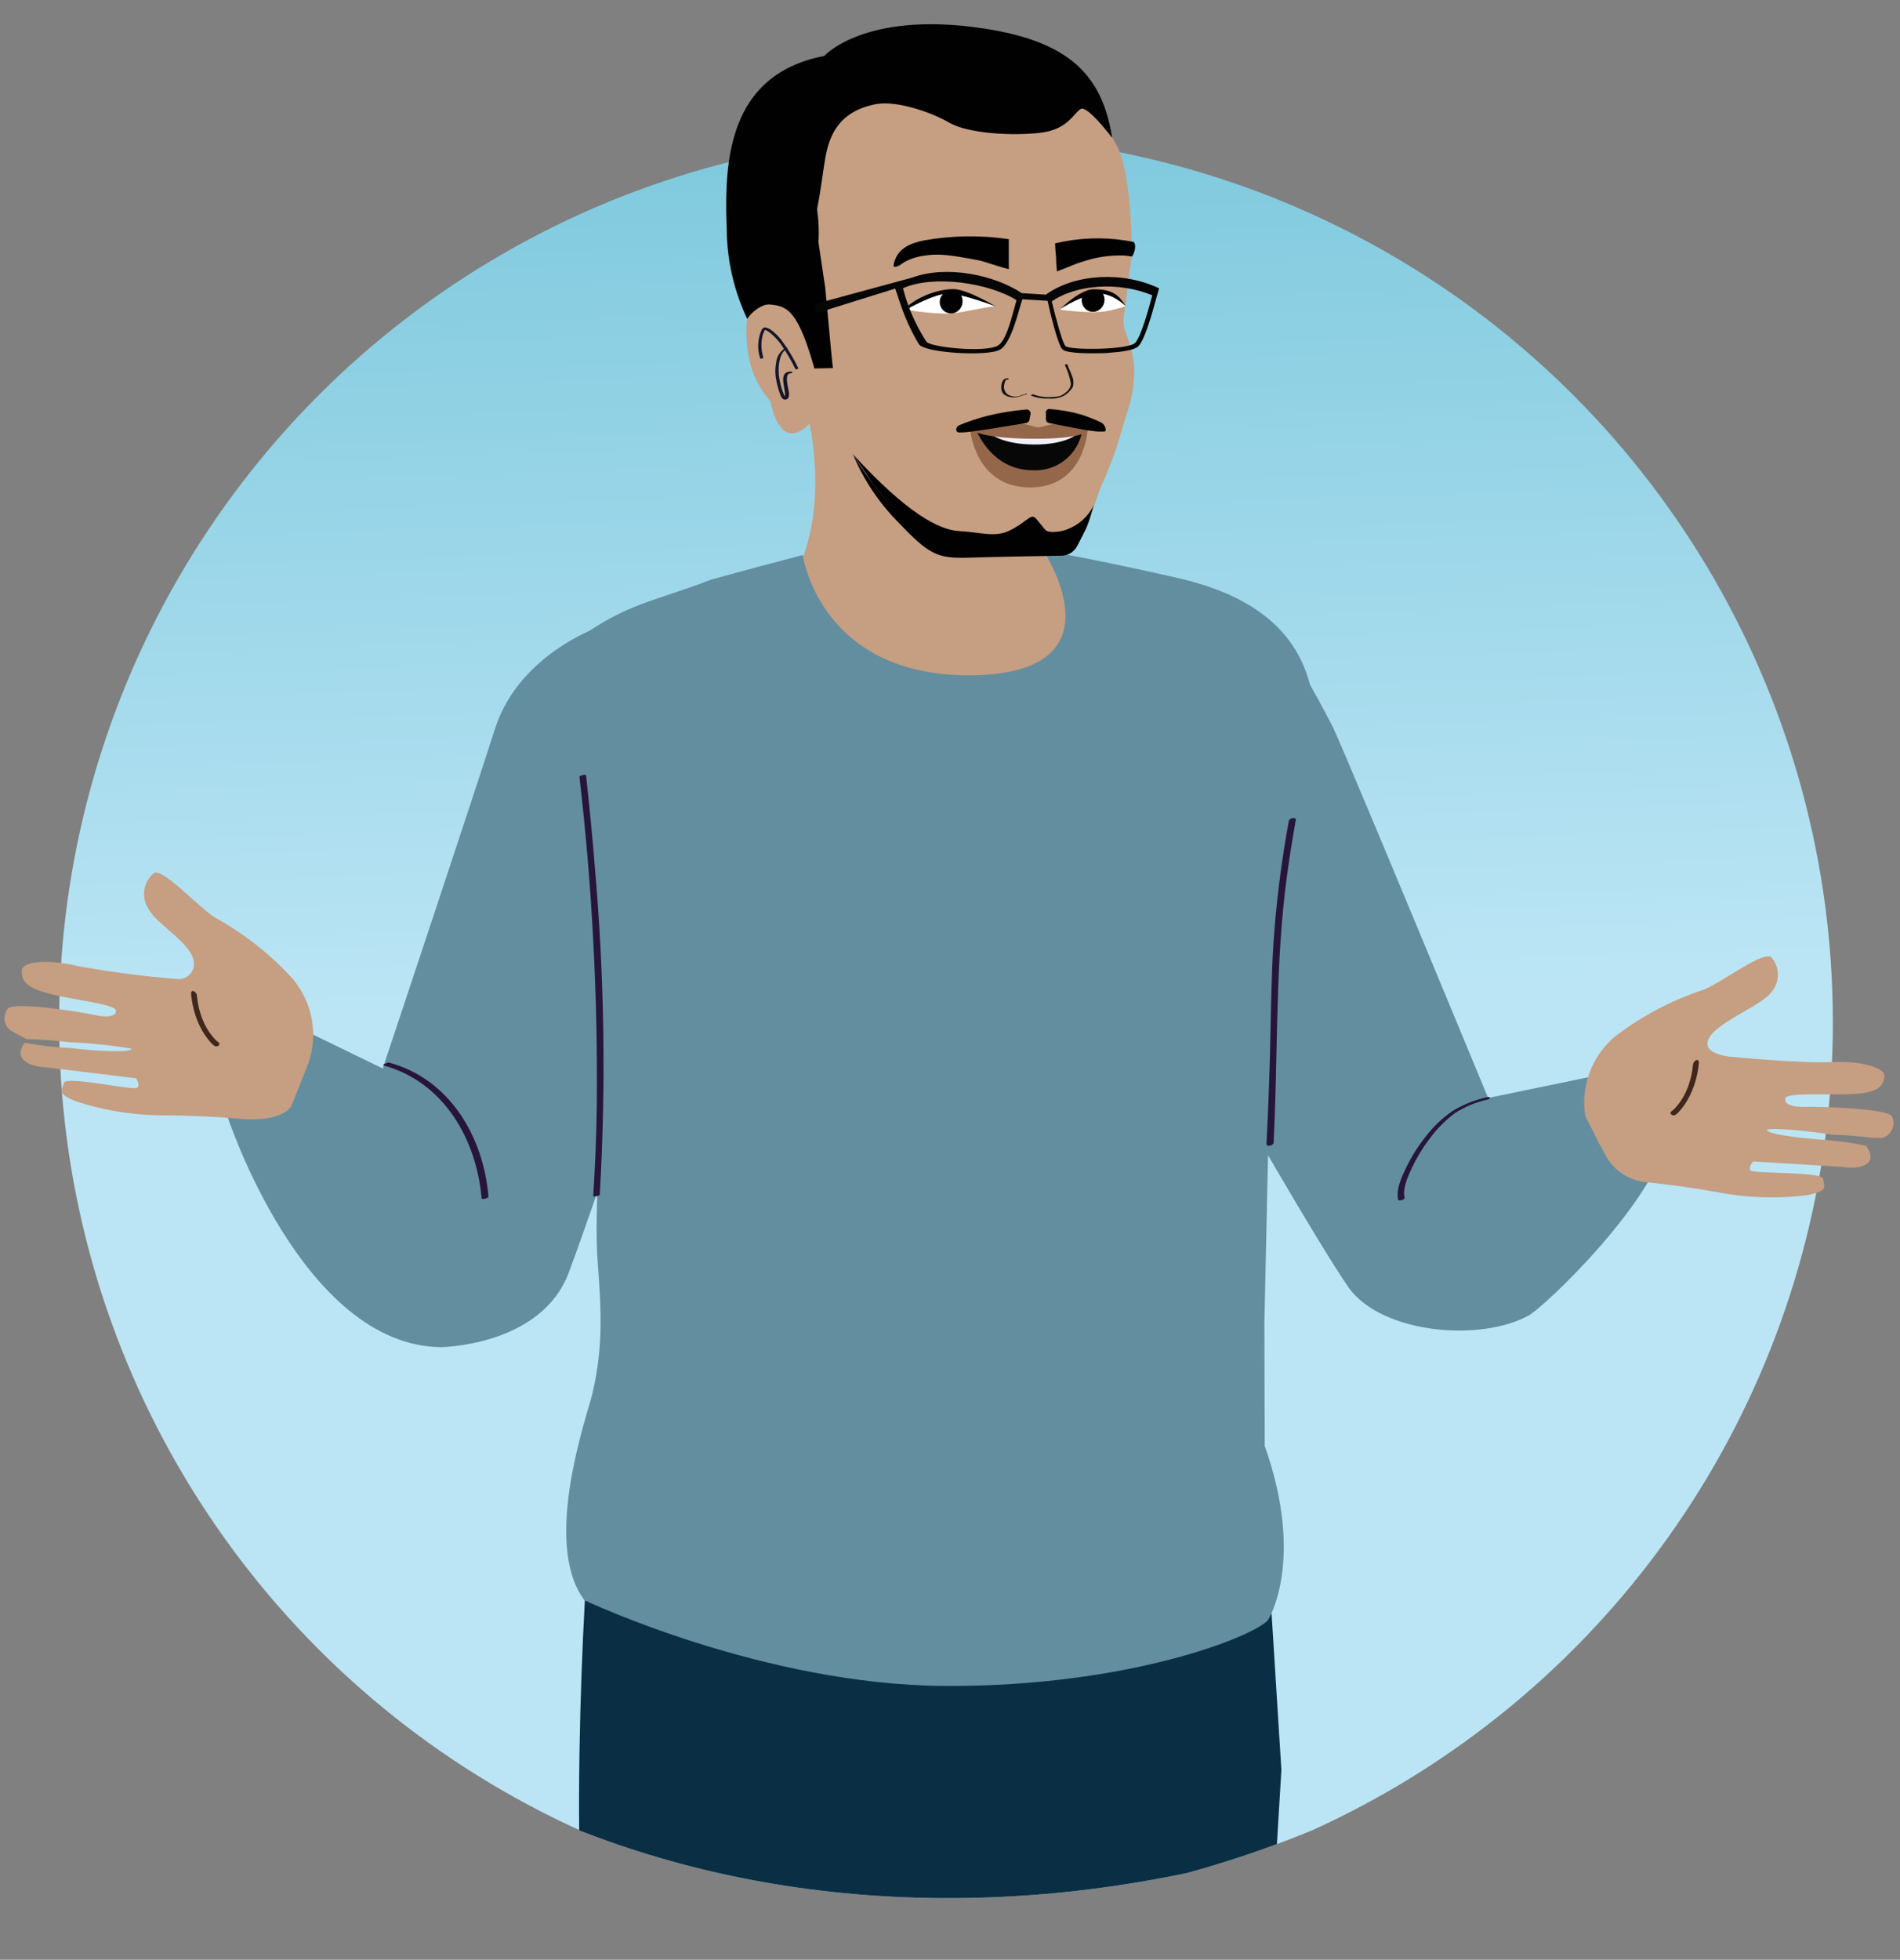 <?xml version="1.0" encoding="UTF-8"?>
<svg id="Layer_4" data-name="Layer 4" xmlns="http://www.w3.org/2000/svg" xmlns:xlink="http://www.w3.org/1999/xlink" viewBox="0 0 292.89 301.99">
  <rect x="0" y="0" width="292.89" height="301.99" fill="#808080" stroke="none"/>
  <defs>
    <style>
      .cls-1 {
        fill: none;
      }

      .cls-2 {
        fill: #070707;
      }

      .cls-3 {
        fill: #825739;
      }

      .cls-4 {
        fill: #3f271d;
      }

      .cls-5 {
        fill: #010101;
      }

      .cls-6 {
        fill: #ddad6f;
      }

      .cls-7 {
        fill: #c69e81;
      }

      .cls-8 {
        fill: #638e9f;
      }

      .cls-9 {
        fill: #27153c;
      }

      .cls-10 {
        fill: url(#linear-gradient);
      }

      .cls-11 {
        fill: #f1eef7;
      }

      .cls-12 {
        fill: #496f73;
      }

      .cls-13 {
        fill: #060606;
      }

      .cls-14 {
        fill: #0a2f44;
      }

      .cls-15 {
        fill: #fff;
      }

      .cls-16 {
        fill: #14162a;
      }

      .cls-17 {
        fill: #161412;
      }

      .cls-18 {
        fill: #94674b;
      }

      .cls-19 {
        clip-path: url(#clippath);
      }
    </style>
    <clipPath id="clippath">
      <path class="cls-1" d="M282.99,130.73c-9.81-49.55-45.56-89.97-93.53-105.76v-1.56c.38-23.66-18.49-43.14-42.14-43.52-23.66-.38-43.14,18.49-43.52,42.14,0,.46,0,.92,0,1.38v1.04C62.45,37.51,29.48,68.99,14.52,109.69c-23.64.81-42.15,20.62-41.34,44.26.72,21.18,16.82,38.64,37.87,41.08,20.53,74.43,94.42,109.82,171.95,93.59,40.02-11.04,73.06-35.29,90.18-73.11h1.25c23.66-.02,42.82-19.22,42.8-42.88-.02-20.33-14.32-37.84-34.23-41.92h0Z"/>
    </clipPath>
    <linearGradient id="linear-gradient" x1="145.68" y1="152.9" x2="136.41" y2="-120.36" gradientUnits="userSpaceOnUse">
      <stop offset="0" stop-color="#bbe5f5"/>
      <stop offset=".55" stop-color="#77c5da"/>
    </linearGradient>
  </defs>
  <g class="cls-19">
    <circle class="cls-10" cx="145.83" cy="157.53" r="136.71"/>
    <path class="cls-7" d="M124.49,63.88c.92,3.94,1.31,7.99,1.16,12.03-.36,9.68-4.33,14.9-4.33,14.9l13.55,49.29,36.55-46.07s-10.07-6.97-10.45-8.85-.63-14.58-.63-14.58"/>
    <path class="cls-14" d="M91.8,231.9c-.48-9.68-4.06,41.35-1.79,68.24,5.82,68.37,17.17,183.63,17.17,183.63l7.3,1.33c4.67.85,9.45.88,14.12.1l10.37-1.16,6.35-180.17s.53,12.61.53,14.91c0,.97,2.12,57.29,1.8,62.06-1.06,17.73-.89,102.35-.89,102.35l12.12,3.17c3.99.63,8.06.63,12.05,0l12.7-2.98,7.08-97.96,6.82-112.68-2.51-39.93-21.41,8.71-81.81-9.61Z"/>
    <path class="cls-8" d="M194.96,222.76l-.05-18.97.85-38.93c4.68,7.88,10.76,14.81,15.06,17.76,1.9-17.65.37-35.33,1.48-53.05l-10.22-23.46c-2.29-10.04-10.58-14.65-20.01-16.93-1.79-.42-21.16-4.75-21.09-4.05,0,0,12.4,18.65-11.12,18.93-23.52.28-26.11-18.53-26.11-18.53l-6.72,1.77-7.41,2.02c-8.94,3.46-13.12,3.63-20.85,9.38-1.99,2.04-3.81,4.24-5.45,6.58-.29.91-.33,1.89-.12,2.82,2.84,20.35,5.82,38.43,8.65,58.79,1.06,7.99-.32,19.47.28,27.51.54,7.19.9,12.96-.77,20.19-.76,3.33-7.92,23.11-1.27,32,0,0,27.63,13.11,55.73,13.21,28.1.11,47.23-7.55,49.61-10.1.02.01,5.85-9.07-.48-26.92Z"/>
    <polygon class="cls-12" points="198.09 165.52 199.65 122.48 199.26 167.45 198.09 165.52"/>
    <path class="cls-8" d="M94.14,96.05c-.9,0-14.03,4.39-17.83,16.24-3.8,11.85-17.31,52.36-17.31,52.36l-13.75-6.68-10.24,13.93s11.53,35.4,32.9,35.69c0,0,15.53-.12,19.78-11.52,4.25-11.4,12.12-35.24,12.12-35.24l-5.68-64.79Z"/>
    <path class="cls-8" d="M196.02,96c3.47,5.15,6.63,10.52,9.45,16.06,1.94,4,23.93,57.13,23.93,57.13l20.48-4.23,6.99,6.21c3.09,7.89-13.75,25.47-19.95,30.61-.36.3-.74.58-1.13.85-7.34,4.18-22.61,2.97-27.84-4.14-5.29-7.68-18.41-30.77-18.41-30.77l1.27-38.48,5.22-33.23Z"/>
    <path class="cls-7" d="M45.3,151.03c-3.49-3.88-7.62-7.15-12.2-9.66-2.76-1.79-8.2-7.86-9.43-6.78-1.6,1.36-1.94,3.71-.77,5.46,1.21,2.5,7.32,5.58,6.99,8.7-.11,1.28-1.24,2.23-2.52,2.12-.01,0-.03,0-.04,0h0c-5.14-.41-10.25-1.08-15.33-2-4.46-1.06-8.65-.83-8.65.76s.72,2.58,4.41,3.53,9.83,1.57,10.08,2.48-1.16,1.26-3.31.76-12.46-2.12-13.34-.96c-.8,1.03-.62,2.51.4,3.32.11.08.22.16.34.22l2.17,1.14c2.22.05,4.44.21,6.64.49,3.19.12,6.37.45,9.52.98.15.65-5.04.43-9.61-.11-2.3-.09-4.58-.36-6.83-.81-.44.6-1.06,1.67-.3,2.53,1.06,1.27,3.71,1.29,3.71,1.29l13.75,1.67s.66.94.18,1.45-11.04-1.89-11.3-.75c-.25,1.14-1.27,1.57,1.82,2.84,4.55,1.49,9.31,2.22,14.1,2.17,3.77.03,7.54.21,11.3.54,2.45.22,6.36.09,7.81-1.9l2.66-6.67c1.51-4.38.65-9.22-2.27-12.81Z"/>
    <path class="cls-9" d="M92.46,184.04c.97-16.83.71-33.71-.77-50.51-.38-4.69-.83-9.37-1.35-14.05,0-.19-1.06,0-1.01.28,1.94,16.75,2.83,33.6,2.67,50.46-.06,4.7-.25,9.39-.55,14.09,0,.14.99,0,1.06-.28h-.04Z"/>
    <path class="cls-9" d="M196.32,176.2c.67-12.7.28-25.58,1.7-38.25.44-3.91,1.06-7.82,1.73-11.64.07-.41-.95-.25-1.06.12-1.15,6.22-1.94,12.49-2.38,18.8-.36,5.78-.39,11.55-.54,17.33-.13,4.59-.3,9.18-.54,13.75,0,.43.99.24,1.06-.12h.02Z"/>
    <path class="cls-9" d="M59.12,164.18c9.27,2.51,14.35,11.39,15.12,20.49,0,.21,1.06,0,1.06-.28-.77-9.2-5.95-18.1-15.3-20.64-.25-.06-1.17.34-.86.42h-.02Z"/>
    <path class="cls-9" d="M216.52,184.62c-.33-1.56.51-3.31,1.15-4.69.71-1.53,1.59-2.98,2.61-4.33,1.11-1.53,2.44-2.89,3.95-4.04,1.55-1.01,3.26-1.72,5.07-2.12.56-.15.47-.51-.1-.36-1.87.42-3.65,1.13-5.29,2.12-1.62,1.12-3.05,2.49-4.23,4.07-1.14,1.43-2.11,2.99-2.9,4.63-.7,1.45-1.61,3.33-1.25,4.98.05.25,1.06,0,.94-.25l.04-.02Z"/>
    <rect class="cls-6" x="149.55" y="17.42" width="5.08" height="13.54" rx="2.4" ry="2.4" transform="translate(-1.78 17.77) rotate(-6.65)"/>
    <rect class="cls-6" x="132.38" y="39.07" width="13.54" height="5.08" rx="2.4" ry="2.4" transform="translate(40.48 148.17) rotate(-63.85)"/>
    <path class="cls-3" d="M124.68,64.91v.1s-.01-.07,0-.1Z"/>
    <path class="cls-7" d="M148.96,83.88l9.73.52,4.35-.24c1.86,0,3.53-1.13,4.23-2.85,1.62-3.7,2.12-5.59,2.32-6.03,1.35-2.89,2.46-5.89,3.33-8.96.7-2.67,1.56-4.23,1.83-7.41.21-2.35.16-3.98-1.24-7.72-.35-.94-.42-1.97-.2-2.95.42-2.2.51-4.76,1.01-7.7.12-.52.18-1.06.17-1.6,0,0,0-12.21-2.32-16.48-2.32-4.27-4.68-8.64-7.91-9.34s-13.75,2.71-13.75,2.71l-17.39-1.4-6.62,5.89-5.13,13.75,1.4,15.64,1.98,15.24"/>
    <path class="cls-5" d="M124.64,27.04c-1.13-6.93,4.97-9.8,7.52-11.11,2.12-1.06,8.29-3.35,12.87-2.86,1.97.21,1.21,4.37,2.3,5.07.35.06,4.37.8,5.96.97,2.01.34,4.07.3,6.06-.12,1.06-.43,2.22-.58,3.35-.44,2.04.22,2.71-4.81,7.04-.28l.19-.21c-5.53-6.71-12.42-6.35-20.71-7.2-.88-.1-1.79-.16-2.69-.19-13.17-.41-12.75-.33-20.92,8.7-4.75,5.29-7.47,10.19-7.28,13.23v.69c.19,3.17-2.69,11.91-1.49,13.6.76,1.06,3.17,5.87,5.29,9.96l6.27-.13c-.18-1.17-1.06-11.25-1.2-12.45"/>
    <path class="cls-7" d="M124.97,65.12c-4.88,5.12-6.19-3.25-6.19-3.25-3.64-4.16-3.76-8.69-3.7-11.79s3.46-3.17,3.46-3.17c2.9.23,4.54.91,7.2,10.58"/>
    <path class="cls-5" d="M160.77,15.85c-4.7.12-17.17-2.62-23.56-2.77-2.64-.05-11.14,6.84-12.22,8.38-2.46,3.51,3.89,11.09-.17,22.14-1.33,3.65-3.68-2.55-5.47-.13s-2.46,3.42-2.46,3.42c-1.82-10.35-1.77-9.99.11-20.34s12.84-15.3,18.22-16.36,22.8-.1,27.58,1.9"/>
    <path class="cls-16" d="M123.01,56.64c-.68-1.42-1.48-2.77-2.41-4.03-.47-.66-1.04-1.25-1.69-1.73-.28-.21-.6-.36-.94-.43-.36,0-.5.25-.63.54-.55,1.32-.61,2.8-.18,4.17.06.22.55.1.49-.14-.32-1.05-.36-2.17-.11-3.25.09-.38.25-.74.47-1.06l-.22.11c-.12,0,0,0,0,0h.12c.21.07.41.17.59.31.92.69,1.69,1.56,2.29,2.54.67,1.02,1.28,2.08,1.81,3.17.1.19.56,0,.44-.22v.03Z"/>
    <path class="cls-16" d="M121.93,57.25c-2.12,0-.75,2.69-.93,3.8v.19c0,.06-.05.07,0,.07h.18s-.13-.13-.14-.16c-.08-.11-.15-.22-.2-.35-.26-.59-.45-1.21-.58-1.84-.19-.78-.27-1.59-.22-2.4.07-.92.29-2.32,1.23-2.76.31-.15,0-.3-.19-.19-.83.5-1.37,1.37-1.44,2.34-.14.7-.16,1.41-.06,2.12.12.82.31,1.63.58,2.41.12.34.29.93.65,1.06.29.11.62-.02.75-.3.1-.35.1-.71,0-1.06-.07-.51-.68-2.66.29-2.64.17,0,.52-.26.19-.26l-.1-.02Z"/>
    <path class="cls-5" d="M155.51,36.85v4.63c-1.97-.49-3.73-1.22-5.01-1.44-2.53-.42-5.11-1.06-7.68-.69-1.16.12-2.3.45-3.33.99-.33.18-1.21.95-1.68.74-.2-.08.14-.98.17-1.06.69-1.83,2.42-2.57,4.54-2.99,4.31-.75,8.71-.81,13.03-.17"/>
    <path class="cls-5" d="M174.72,37.27l-1.3-.22c-3.59-.55-7.24-.39-10.77.45,0,.73.1,1.47.15,2.21,0,.56.08,1.59.13,2.12,1.6-.59,2.96-1.25,4-1.52,2.04-.69,4.19-1.01,6.35-.94l1.25.15c.63-1.04.51-2.09.2-2.24Z"/>
    <path class="cls-18" d="M159.2,66.61c-3.68,0-9.65-.5-9.65-.5,0,0,.66,8.95,9.18,9s8.91-8.85,8.91-8.85c0,0-4.77.37-8.44.35Z"/>
    <path class="cls-2" d="M159.29,66.61c-1.75,0-8.8-.35-8.8-.35,0,0,2.3,6.16,8.62,6.2,3.74.26,7.07-2.35,7.71-6.04l-7.53.19Z"/>
    <path class="cls-11" d="M159.29,66.88c-1.75,0-7.08-.34-7.08-.34,0,0,1.9,1.93,7.16,1.96s6.93-1.81,6.93-1.81l-7.01.19Z"/>
    <path class="cls-18" d="M167.75,65.7c-.18,0,.3.29-.57.21-1.45-.14-2.35-.52-3.4-.61-1.79-.15-2.93.55-3.71.55s-1.91-.72-3.7-.59c-1.06.07-3.65.43-5.1.55-.71-.02-1.42-.1-2.12-.23-.26.06.23,1.97,10.02,2.03s8.82-1.84,8.58-1.9Z"/>
    <path class="cls-5" d="M158.87,63.77l-.19.94c-.05.25-.25.44-.51.48-1.8.26-8.35,1.45-9.99,1.45h-.4c-.61-.11-.43-.92.14-1.14,1.38-.56,2.79-1.03,4.23-1.41,2-.49,4.03-.82,6.08-.99.34-.01.62.25.64.59,0,.03,0,.06,0,.09Z"/>
    <path class="cls-5" d="M161.24,63.66v1.06c.05.23.23.41.45.47,1.5.25,6.35,1.32,7.69,1.31h.87c.5-.12,0-1.17-.51-1.4-1.05-.5-2.14-.93-3.25-1.27-1.57-.43-3.18-.7-4.8-.81-.3.05-.51.33-.46.63,0,0,0,.01,0,.02Z"/>
    <path class="cls-5" d="M166.05,84.14l.96-1.86s-16.65,2.94-19.92,2.12c-8.64-2.22-15.61-14.4-15.61-14.4,1.6,3.83,3.9,7.31,6.79,10.28,4.94,5.17,6.1,5.82,11.19,5.65,3.86-.13,10.99-.24,14.2-.3,1.01-.02,1.93-.59,2.39-1.49Z"/>
    <path class="cls-5" d="M115.2,49.17c-2.04-4.3-3.12-8.99-3.17-13.75-.33-8.56-.17-20.1,9.52-24.98,1.74-.86,3.59-1.47,5.5-1.81,0,0,6.26-7.05,24.68-4.23,12.94,1.99,18.19,7.05,19.71,16.84,0,0-3.75-4.98-4.81-4.46s-1.93,3.17-6.23,3.68-11.22.13-14.12-1.58c-2.9-1.7-8.14-3.36-11.08-2.86-7.15,1.25-7.74,6.71-8.23,9.91s-1.81,14.5-5.29,16.18c-1.95.81-3.3,2.63-3.48,4.74l-.56.24c-.99.43-1.84,1.13-2.44,2.03v.04Z"/>
    <path class="cls-5" d="M131.48,69.99c8.36,9.17,13.36,11.7,16.4,11.85s5.45.99,7.57,0c2.6-1.2,3.33-2.6,4.04-2.12.32.21,1.47,1.82,1.78,2.04.66.44,2.54.12,3.27-.2,1.8-.68,3.27-2.03,4.1-3.77-.66,2-1.17,4.81-2.99,5.87-1.12.66-2.87.49-4.17.57-2.85.19-5.55.37-8.41.47-2.51.08-5.06.34-7.41-.41-4.03-1.24-8.46-6.35-11.14-9.81l-3.05-4.5Z"/>
    <path class="cls-17" d="M158.96,60.97c.87.34,1.8.49,2.73.45.81.07,1.63-.09,2.36-.45.55-.34,1.01-.81,1.34-1.36.15-.59.09-1.21-.17-1.76-.18-.58-.48-1.06-.67-1.68,0-.14-.43,0-.39.11.45.91.76,1.88.92,2.88-.06.53-.35,1.01-.79,1.31-.23.21-.49.38-.77.51-.39.12-.8.18-1.22.19-1.02.1-2.05-.04-3.02-.4-.12,0-.48.13-.32.19v.02Z"/>
    <path class="cls-17" d="M155.41,58.29c-.35-.04-.7.14-.87.45-.15.33-.22.69-.19,1.06-.01.33.11.66.33.91.39.33.88.51,1.39.52.32.03.64,0,.94-.08.35-.11.67-.26,1.06-.34,0,0,.23,0,.23-.11s-.12,0-.15,0c-.25.06-.5.13-.74.22-.24.12-.5.18-.77.2-.45.01-.9-.1-1.29-.32-.5-.39-.71-1.05-.52-1.65.02-.16.08-.32.16-.47.03-.07.08-.13.13-.18h.07s-.06,0,0,0c.1,0,.2-.02.29-.07.05,0,.05-.07,0-.07l-.06-.07Z"/>
    <path class="cls-7" d="M282.42,175.75c-3.41-.26-9.65-.77-10.1-1.63.73-.44,6.84.2,10.22.75,2.05.04,4.09.2,6.11.47h1.58c.12-.04.24-.09.35-.15,1.17-.59,1.64-2.01,1.06-3.17-.68-1.21-11.1-1.53-13.3-1.45s-3.46-.52-3.1-1.38,6.47-.42,10.27-.6,4.71-1.06,4.98-2.6-3.81-2.56-8.39-2.33-15.45-.83-15.45-.83c0,0-2.86-.3-3.34-1.5-1.15-2.93,8-6.07,9.64-8.32,1.41-1.51,1.49-3.83.18-5.43-1.06-1.31-7.47,3.69-10.51,4.93-4.96,1.63-9.61,4.09-13.75,7.28-3.51,3-5.21,7.6-4.51,12.17l3.05,5.92c1.24,2.41,3.61,4.02,6.3,4.29,3.62.36,7.22.86,10.8,1.5,4.7.93,9.53,1.09,14.28.47,3.26-.74,2.33-1.27,2.27-2.46-.05-1.2-10.84-.76-11.22-1.33s.43-1.38.43-1.38l13.75.85s2.67.48,3.88-.58c.96-.84.13-2.12-.19-2.66-1.75-.4-3.52-.67-5.31-.83Z"/>
    <path class="cls-7" d="M246.66,176.48c1.64,2.38,3.89,4.27,6.52,5.46l.62-.43,6.68-12.03-12.7-3.23-1.53.86c-1.42,3-1.27,6.51.41,9.37Z"/>
    <path class="cls-4" d="M258.49,171.65c1.86-1.83,3.09-4.66,3.39-7.82.08-.86-.84-.48-.91.29-.26,2.8-1.36,5.31-3.02,6.91-.18.15-.53.31-.42.56.02.05.05.1.08.14.27.21.6.18.84-.08h.04Z"/>
    <path class="cls-15" d="M139.91,47.77s5.19.9,7.83.4c2.65-.5,5.6-1.01,5.6-1.01,0,0-4.76-2.44-6.17-2.22s-6.41,1.3-7.26,2.83Z"/>
    <path class="cls-5" d="M147.46,44.83c-.7-.28-1.49-.11-2.02.41-.26.23-.44.53-.53.86-.14.61.04,1.25.48,1.7.53.52,1.34.64,2,.31.8-.44,1.18-1.38.91-2.25-.12-.45-.43-.83-.84-1.06"/>
    <path class="cls-5" d="M153.5,47.22s-4.39-2.66-6.52-2.67c-3.11,0-6.77,1.88-7.74,3.4,0,0,4.82-2.79,7.01-2.72s7.25,1.99,7.25,1.99Z"/>
    <path class="cls-13" d="M138,44.47l.78,2.31c.73,2.19,1.69,4.29,2.87,6.26.88,1.35,10.58,1.93,12.48.85,1.9-1.08,2.97-6.51,3.48-7.77l3.88.23c.35,1.63,1.56,6.79,2.3,7.5s5.18.59,5.68.58,1.06,0,1.64-.08c1.68-.11,3.72-.37,4.35-.98.93-.9,1.96-4.35,2.84-7.61l.15-.51c0-.13.06-.21.07-.24h0l.15-.59c-5.59-2.64-12.92-2.24-17.37.93v.06l-3.79-.24c-4.23-2.81-11.64-4.36-16.93-2.38h0l-14.81,4.02v1.47l12.23-3.81ZM164.25,53.32c-.47-.43-1.42-4.05-2.12-6.87,3.87-2.69,10.48-3.04,15.48-.95v.06c-.47,1.76-1.72,6.41-2.64,7.29-1.06,1.06-9.94,1.15-10.75.48h.03ZM142.81,52.66c-1.64-2.53-2.86-5.32-3.62-8.24,4.71-2.12,13.33-.81,17.51,1.84-.67,2.27-1.51,6.24-2.89,7-1.96,1.12-10.43.25-10.98-.6h-.02Z"/>
    <path class="cls-15" d="M163.46,47.73s5.19.75,7.8.09c2.09-.53,2.27-.64,2.27-.64,0,0-1.97-2.09-3.33-2.07-1.43.01-5.88,1.09-6.74,2.62Z"/>
    <path class="cls-5" d="M169.88,45.1c-.19.01-.37.01-.56,0h-.79c-.14.03-.28.07-.41.12-.44.21-.89.44-1.33.63h0c-.14.61.04,1.25.48,1.7.53.53,1.34.65,2,.31.8-.44,1.18-1.38.91-2.25-.07-.18-.17-.35-.29-.51Z"/>
    <path class="cls-5" d="M163.46,47.6s3-3,5.13-3.03c3.11,0,3.97,1.06,4.94,2.6,0,0-2.02-2-4.23-1.93s-5.84,2.35-5.84,2.35Z"/>
    <path class="cls-4" d="M32.85,161.02c-1.86-1.83-3.09-4.66-3.39-7.82-.08-.86.84-.48.91.29.26,2.8,1.36,5.31,3.02,6.91.18.15.53.31.42.56-.02.05-.05.1-.08.14-.27.21-.6.18-.84-.08h-.04Z"/>
  </g>
</svg>